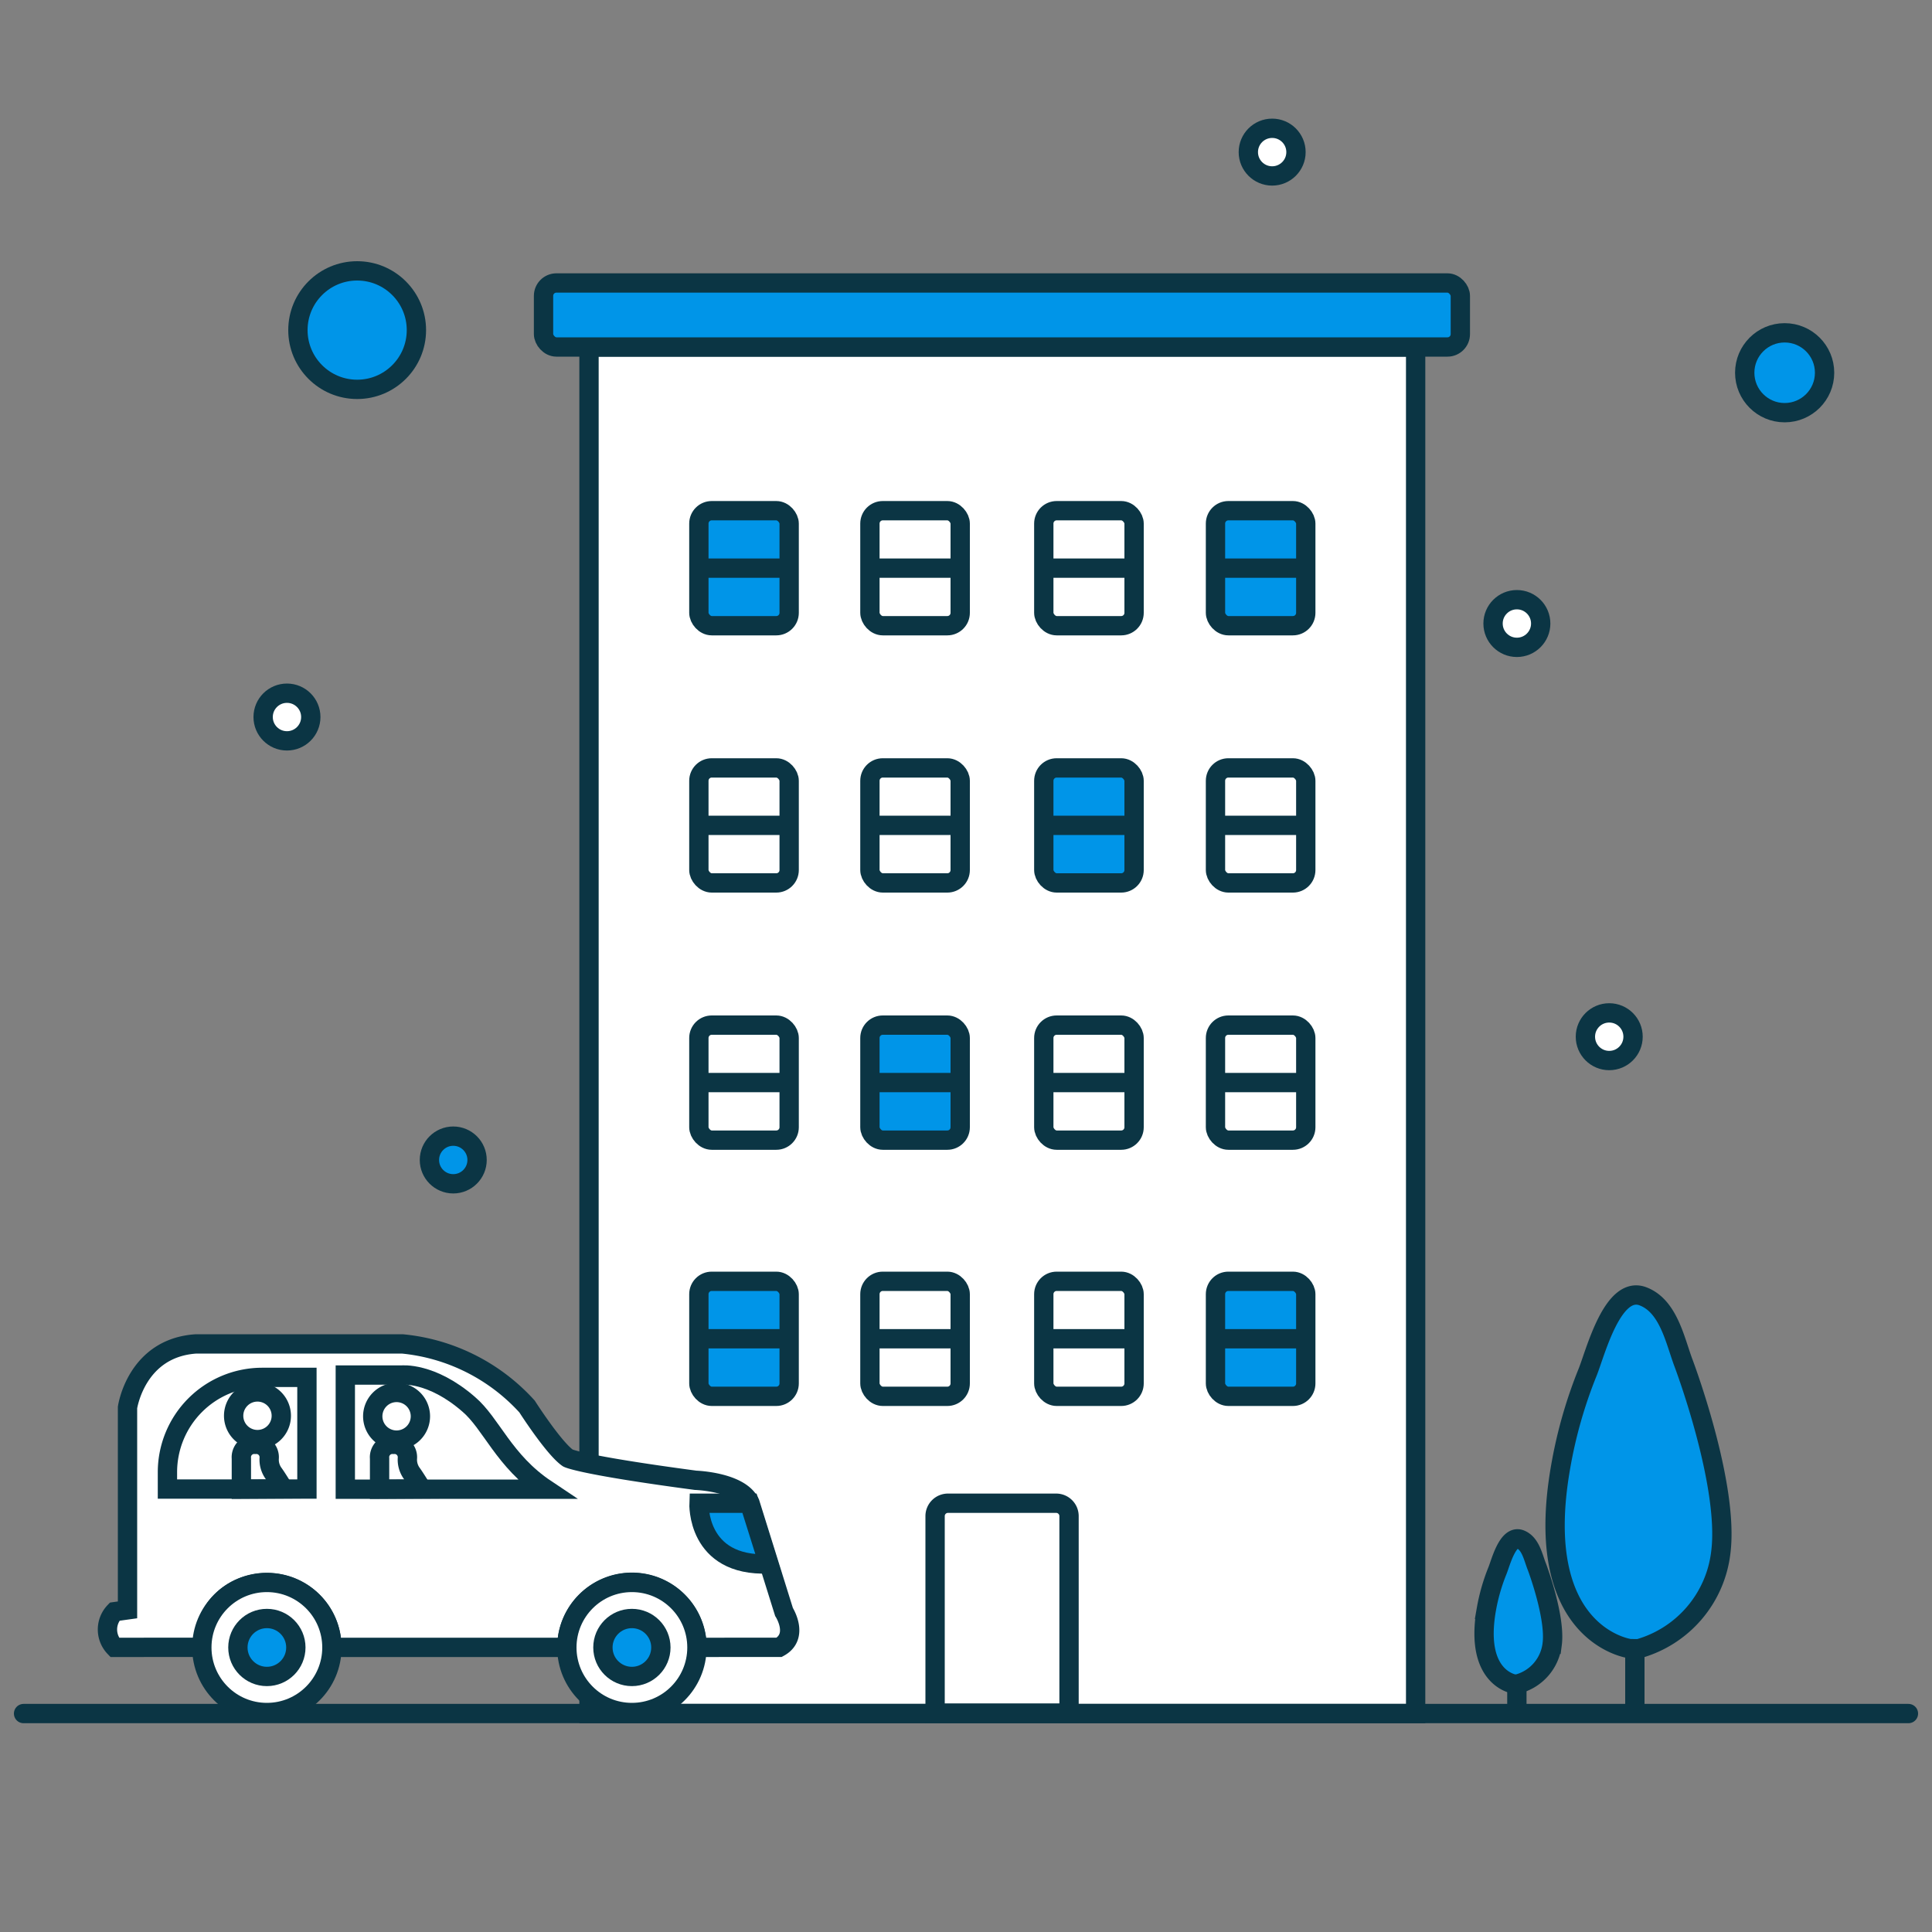 <svg id="Layer_1" data-name="Layer 1" xmlns="http://www.w3.org/2000/svg" viewBox="0 0 150 150">
    <rect x="0" y="0" width="150" height="150" fill="#808080" stroke="none"/>
    <defs>
        <style>
            .cls-1{fill:#fff;}.cls-1,.cls-2,.cls-3,.cls-4{stroke:#0b3544;stroke-miterlimit:10;stroke-width:1.5px;}.cls-2{fill:#0095e8;}.cls-3,.cls-4{fill:none;}.cls-4{stroke-linecap:round;}
        </style>
    </defs>
    <title>visit-onhover_1</title>
    <rect class="cls-1" x="45.73" y="26.94" width="64.18" height="106.1"/>
    <rect class="cls-2" x="54.26" y="99.48" width="7.01" height="8.93" rx="1" ry="1"/>
    <line class="cls-3" x1="54.26" y1="103.94" x2="61.27" y2="103.94"/>
    <rect class="cls-3" x="67.54" y="99.48" width="7.01" height="8.93" rx="1" ry="1"/>
    <line class="cls-3" x1="67.54" y1="103.94" x2="74.54" y2="103.94"/>
    <rect class="cls-3" x="81.04" y="99.48" width="7.01" height="8.93" rx="1" ry="1"/>
    <line class="cls-3" x1="81.04" y1="103.94" x2="88.05" y2="103.94"/>
    <rect class="cls-2" x="94.37" y="99.48" width="7.01" height="8.93" rx="1" ry="1"/>
    <line class="cls-3" x1="94.37" y1="103.94" x2="101.38" y2="103.94"/>
    <rect class="cls-3" x="54.26" y="59.62" width="7.01" height="8.93" rx="1" ry="1"/>
    <line class="cls-3" x1="54.26" y1="64.08" x2="61.27" y2="64.08"/>
    <rect class="cls-3" x="67.54" y="59.62" width="7.01" height="8.93" rx="1" ry="1"/>
    <line class="cls-3" x1="67.54" y1="64.08" x2="74.54" y2="64.08"/>
    <rect class="cls-2" x="81.04" y="59.62" width="7.01" height="8.93" rx="1" ry="1"/>
    <line class="cls-3" x1="81.04" y1="64.08" x2="88.05" y2="64.08"/>
    <rect class="cls-3" x="94.37" y="59.62" width="7.01" height="8.93" rx="1" ry="1"/>
    <line class="cls-3" x1="94.37" y1="64.08" x2="101.38" y2="64.08"/>
    <rect class="cls-3" x="54.26" y="79.59" width="7.01" height="8.93" rx="1" ry="1"/>
    <line class="cls-3" x1="54.26" y1="84.05" x2="61.27" y2="84.05"/>
    <rect class="cls-2" x="67.54" y="79.59" width="7.01" height="8.93" rx="1" ry="1"/>
    <line class="cls-3" x1="67.54" y1="84.05" x2="74.54" y2="84.05"/>
    <rect class="cls-3" x="81.04" y="79.59" width="7.01" height="8.93" rx="1" ry="1"/>
    <line class="cls-3" x1="81.04" y1="84.05" x2="88.05" y2="84.05"/>
    <rect class="cls-3" x="94.37" y="79.59" width="7.01" height="8.93" rx="1" ry="1"/>
    <line class="cls-3" x1="94.37" y1="84.05" x2="101.38" y2="84.05"/>
    <line class="cls-4" x1="1.83" y1="133.04" x2="148.17" y2="133.04"/>
    <path class="cls-1"
          d="M73.6,116.71H82a1,1,0,0,1,1,1V133a0,0,0,0,1,0,0H72.6a0,0,0,0,1,0,0V117.71A1,1,0,0,1,73.6,116.71Z"/>
    <rect class="cls-2" x="42.2" y="21.97" width="71.18" height="4.97" rx="1" ry="1"/>
    <rect class="cls-2" x="54.26" y="39.65" width="7.01" height="8.93" rx="1" ry="1"/>
    <line class="cls-3" x1="54.26" y1="44.11" x2="61.27" y2="44.11"/>
    <rect class="cls-3" x="67.54" y="39.65" width="7.01" height="8.93" rx="1" ry="1"/>
    <line class="cls-3" x1="67.54" y1="44.11" x2="74.54" y2="44.11"/>
    <rect class="cls-3" x="81.04" y="39.65" width="7.01" height="8.93" rx="1" ry="1"/>
    <line class="cls-3" x1="81.04" y1="44.11" x2="88.05" y2="44.11"/>
    <rect class="cls-2" x="94.37" y="39.65" width="7.01" height="8.93" rx="1" ry="1"/>
    <line class="cls-3" x1="94.37" y1="44.11" x2="101.38" y2="44.11"/>
    <line class="cls-2" x1="126.93" y1="117.19" x2="126.93" y2="132.67"/>
    <path class="cls-2"
          d="M126.54,128s-7.68-1-5.37-14.12a36,36,0,0,1,2.08-7.31c.61-1.49,1.94-6.84,4.32-5.92,2,.77,2.49,3.48,3.15,5.21,0,0,3.56,9.43,2.88,14.69a8.84,8.84,0,0,1-6.39,7.46Z"/>
    <line class="cls-2" x1="117.77" y1="126.31" x2="117.77" y2="132.67"/>
    <path class="cls-2"
          d="M117.61,130.76s-3.16-.39-2.21-5.81a14.81,14.81,0,0,1,.86-3c.25-.61.8-2.81,1.78-2.43.81.32,1,1.43,1.29,2.14,0,0,1.46,3.88,1.18,6a3.63,3.63,0,0,1-2.63,3.07Z"/>
    <circle class="cls-2" cx="27.73" cy="25.63" r="4.6"/>
    <circle class="cls-1" cx="117.77" cy="48.41" r="1.85"/>
    <circle class="cls-1" cx="124.94" cy="80.49" r="1.85"/>
    <circle class="cls-2" cx="138.56" cy="28.94" r="3.1"/>
    <circle class="cls-2" cx="35.19" cy="90.06" r="1.85"/>
    <circle class="cls-1" cx="98.77" cy="11.81" r="1.85"/>
    <circle class="cls-1" cx="22.28" cy="55.67" r="1.85"/>
    <path class="cls-1"
          d="M15.23,104.34h16a15,15,0,0,1,9.69,4.86s2.07,3.24,3.17,4c0,0,.91.53,9.92,1.73,0,0,3.47.11,4.22,1.77l2.64,8.45s1.21,1.89-.38,2.75H54.12a5.05,5.05,0,1,0-10.11,0H25.76a5,5,0,0,0-4.55-5c-1.86-.2-5.15.74-5.54,5H8.9a2,2,0,0,1,0-2.77l1-.14V109.28S10.56,104.64,15.23,104.34Z"/>
    <path class="cls-3"
          d="M20.33,106.94h3.5a0,0,0,0,1,0,0v8.67a0,0,0,0,1,0,0H13a0,0,0,0,1,0,0V114.3A7.36,7.36,0,0,1,20.33,106.94Z"/>
    <path class="cls-3" d="M42.39,115.62H26.81v-8.86h4.37s2.3-.26,5.2,2.26C38.16,110.53,39.11,113.43,42.39,115.62Z"/>
    <circle class="cls-1" cx="49.06" cy="127.91" r="5.05"/>
    <circle class="cls-1" cx="20.72" cy="127.91" r="5.05"/>
    <circle class="cls-2" cx="20.72" cy="127.91" r="2.25"/>
    <circle class="cls-2" cx="49.06" cy="127.91" r="2.25"/>
    <path class="cls-2" d="M58.19,116.71H54.27s-.22,4.94,5.4,4.71Z"/>
    <path class="cls-3"
          d="M29.47,115.62c0-.33,0-.6,0-.93,0-.48,0-1,0-1.46a1,1,0,0,1,1.08-1.09,1,1,0,0,1,1.08,1.08,1.81,1.81,0,0,0,.36,1.2c.27.38.51.79.77,1.18Z"/>
    <path class="cls-3" d="M30.8,108.11a1.85,1.85,0,1,1-1.86,1.84A1.85,1.85,0,0,1,30.8,108.11Z"/>
    <path class="cls-3"
          d="M18.74,115.62c0-.33,0-.6,0-.93,0-.48,0-1,0-1.46a1,1,0,0,1,1.08-1.09,1,1,0,0,1,1.08,1.08,1.81,1.81,0,0,0,.36,1.2c.27.38.51.79.77,1.18Z"/>
    <path class="cls-3" d="M20,108.07a1.85,1.85,0,1,1-1.86,1.84A1.85,1.85,0,0,1,20,108.07Z"/>
</svg>